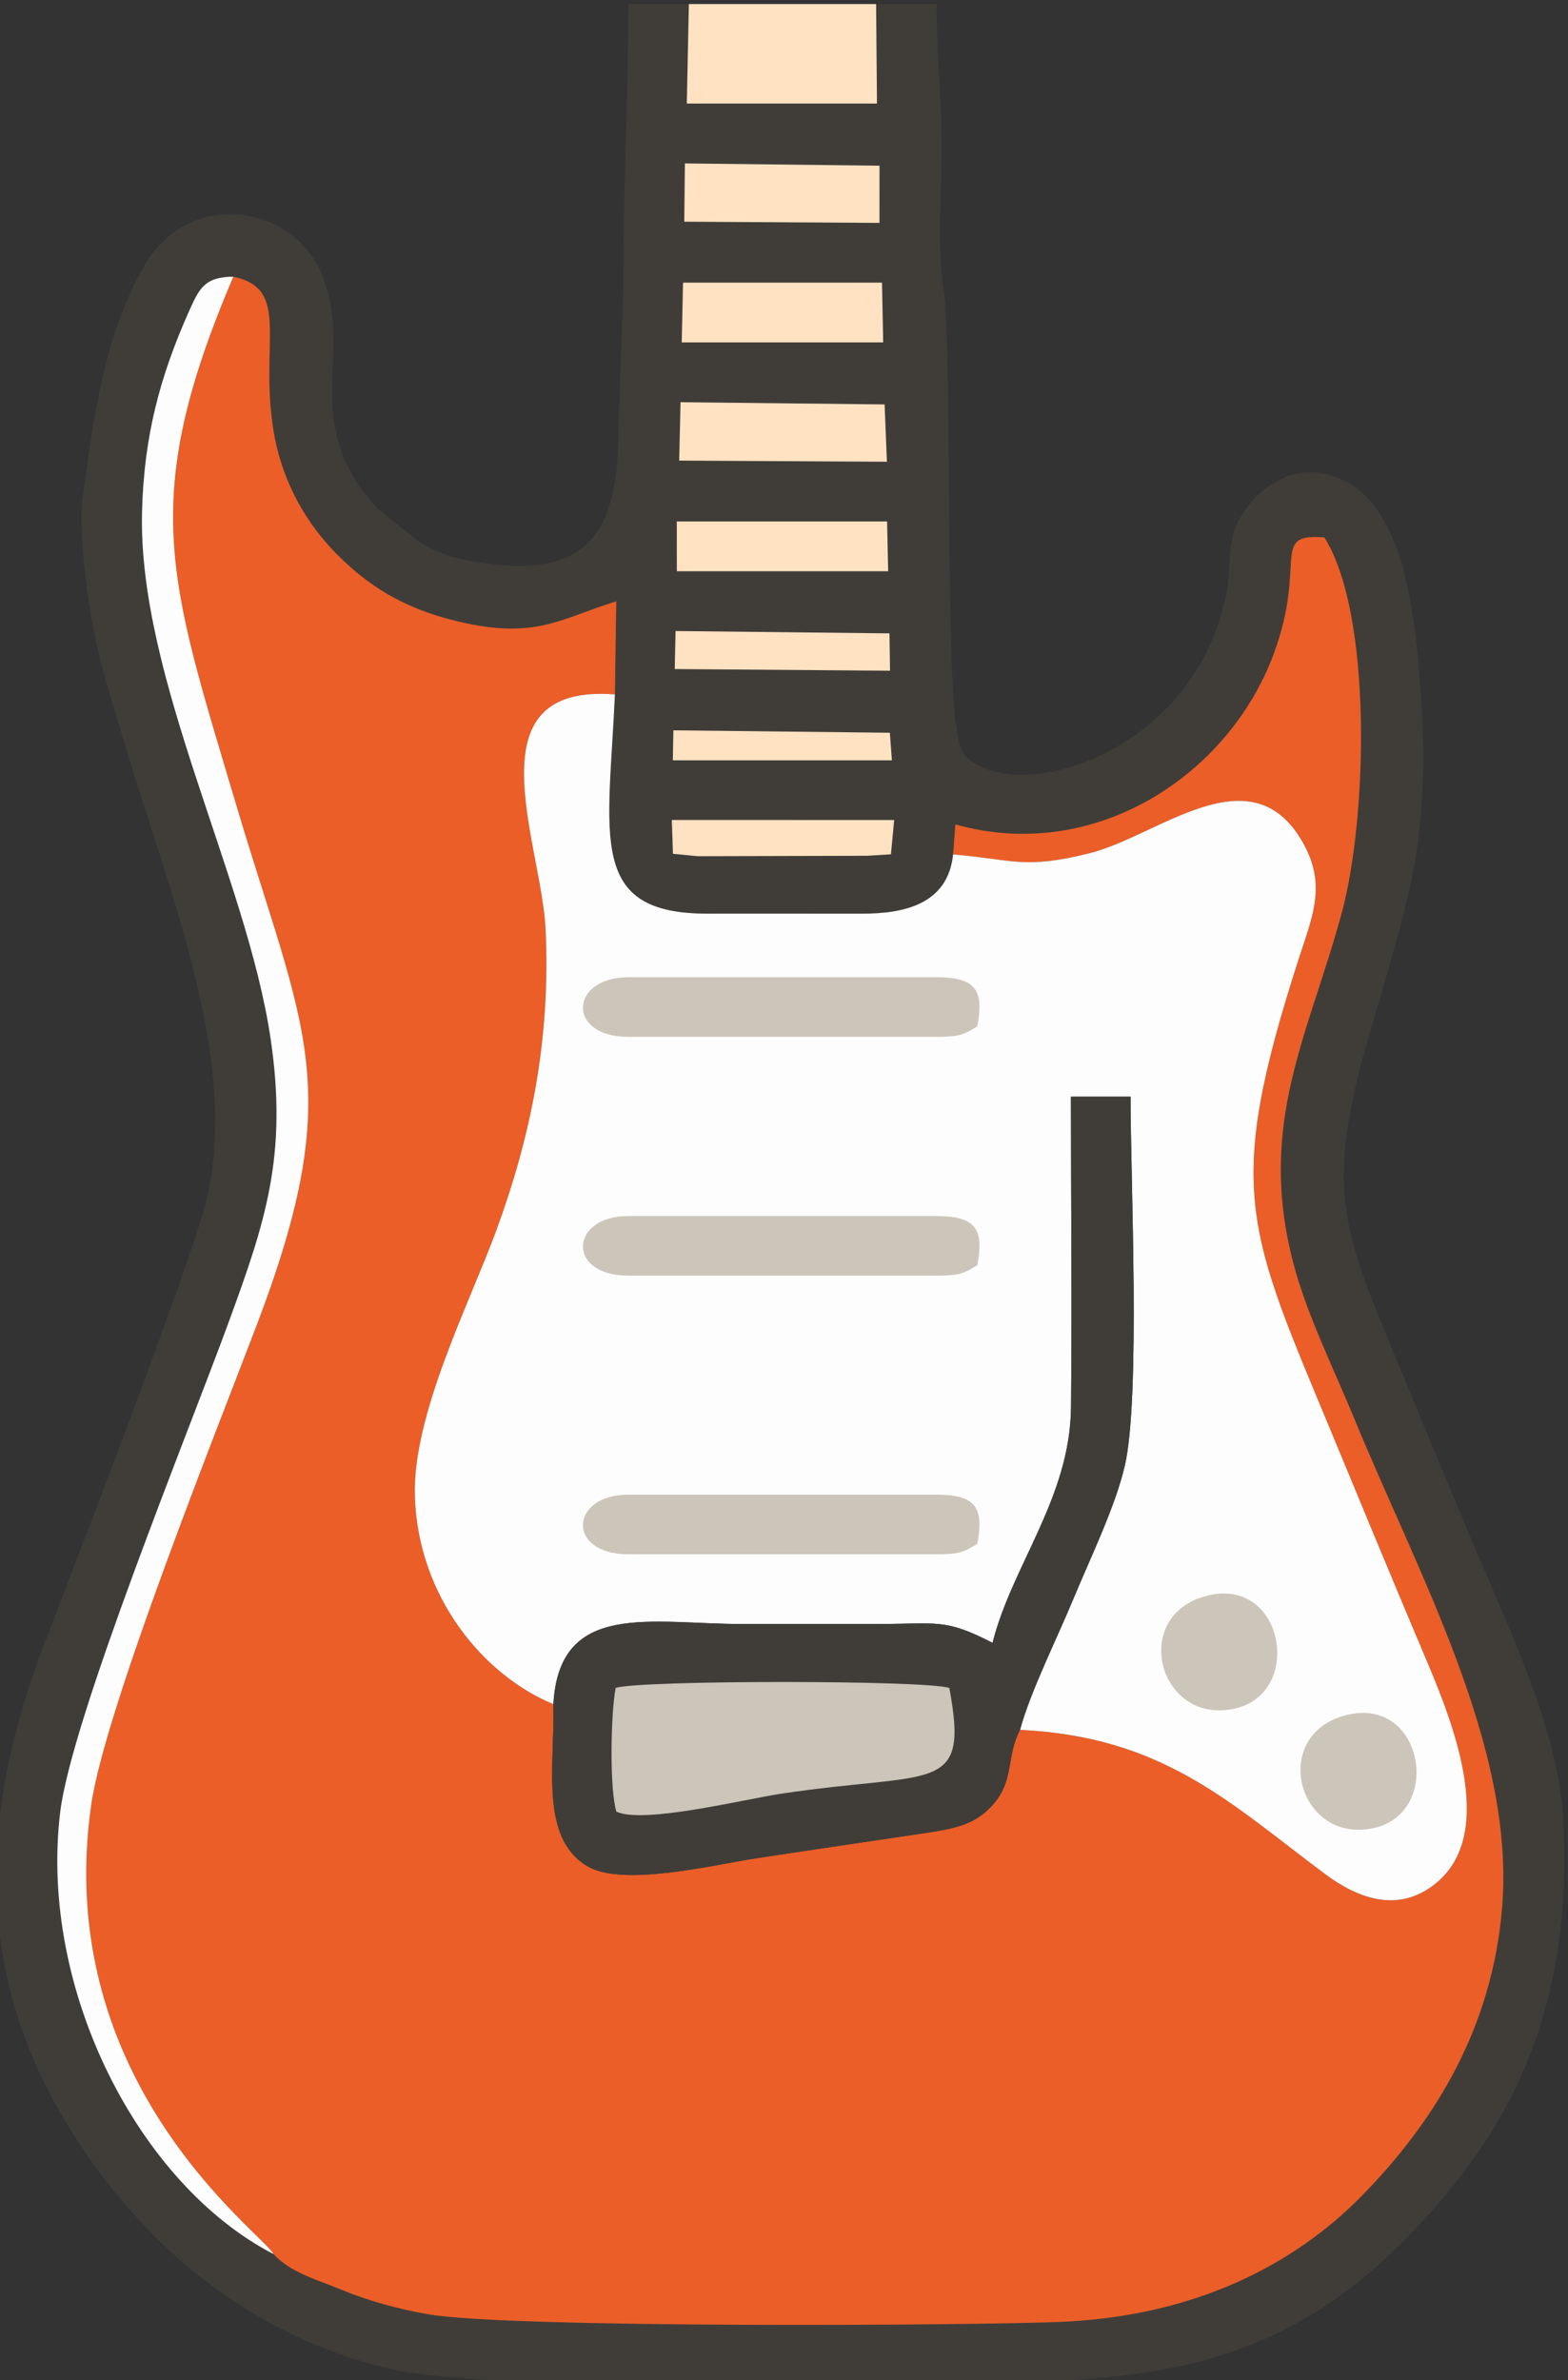 <?xml version="1.0" encoding="UTF-8"?>
<!DOCTYPE svg PUBLIC "-//W3C//DTD SVG 1.1//EN" "http://www.w3.org/Graphics/SVG/1.1/DTD/svg11.dtd">
<!-- Creator: CorelDRAW 2020 (64-Bit) -->
<svg xmlns="http://www.w3.org/2000/svg" xml:space="preserve" width="22.246mm" height="33.752mm" version="1.1" style="shape-rendering:geometricPrecision; text-rendering:geometricPrecision; image-rendering:optimizeQuality; fill-rule:evenodd; clip-rule:evenodd"
viewBox="0 0 2224.6 3375.2"
 xmlns:xlink="http://www.w3.org/1999/xlink"
 xmlns:xodm="http://www.corel.com/coreldraw/odm/2003">
 <rect x="0" y="0" width="2224.6" height="3375.2" fill="#333333" stroke="none"/>
 <defs>
  <style type="text/css">
   <![CDATA[
    .fil0 {fill:#403D39}
    .fil3 {fill:#CCC5B9}
    .fil1 {fill:#EB5E28}
    .fil4 {fill:#FEE2C1}
    .fil2 {fill:#FEFDFD}
   ]]>
  </style>
 </defs>
 <g id="Capa_x0020_1">
  <g id="_2265813584832">
   <path class="fil0" d="M1242.99 5.75l1.22 141.15 -269.81 0 2.91 -141.15 -85.89 0c0,134.24 -7.47,260.53 -6.89,402.34l-7.21 197.4c0.33,143.56 -36.12,222.26 -210.95,189.77 -31.5,-5.86 -48.45,-13.23 -71.92,-26.86l-58.59 -47.24c-115.02,-123.42 -30.33,-218.62 -80.78,-335.51 -40.84,-94.61 -186.74,-119.27 -250.58,-8.47 -57.45,99.71 -71.86,216.91 -87.3,329.02 -6.24,45.28 6.86,144.06 15.19,185.58 11.69,58.19 27.58,105.84 43.88,160.74 65.88,221.86 173.51,471.19 109.31,675.75 -43.47,138.51 -165.41,453.66 -222.67,602.85 -84.79,220.9 -104.95,445.07 23.67,666.73 104,179.23 264.68,314.88 470.33,362.24 133.98,30.86 632.79,18.27 807.24,18.27 251.89,0 439.3,-11.81 626.2,-199.32 165.89,-166.44 239.92,-343.15 227.62,-598.05 -5,-103.6 -55.75,-224.16 -96.88,-319.41 -41.77,-96.74 -82.31,-193.76 -120.99,-288.23 -89.45,-218.42 -125.59,-267.51 -60.36,-495.95 57.41,-201.06 95.46,-285.13 72.93,-532.64 -9.66,-106.18 -29.87,-253.78 -136.46,-273.34 -60.42,-11.08 -107.42,38.45 -123.23,75.94 -10.67,25.32 -7.56,66.38 -12.75,93.09 -40.27,207.2 -251.45,288.1 -344.51,248.57 -31.5,-13.38 -34.94,-26.01 -40.12,-65.76 -13.38,-102.63 -5.35,-536.35 -16.69,-611.26 -9.66,-63.79 -3.06,-135.86 -2.98,-201.64 0.1,-75.46 -7.05,-126.48 -7.05,-204.61l-85.89 0z"/>
   <path class="fil1" d="M388 3196.58c25.09,26.91 61.83,36.23 97.82,51.12 36.08,14.92 78.69,26.74 120.9,34.14 116.22,20.39 780.21,15.99 898.57,10.91 190.46,-8.18 331.25,-81.27 426.91,-178.9 106.73,-108.92 184.89,-240.76 198.87,-407.97 19.04,-227.9 -118.47,-471.87 -210.27,-695.48 -27.51,-66.99 -66.56,-145.75 -85.63,-218.16 -52.6,-199.66 21.93,-324.69 68.74,-498.84 36.12,-134.39 43.5,-421.96 -24.89,-531.25 -78.31,-6.39 -23.74,36 -72.21,165.96 -63.81,171.12 -253.11,296.59 -451.38,241.05l-3.21 42.54c84.91,7 99.91,21.69 193.72,-1.75 96.32,-24.06 225.58,-141.51 299.49,-20.19 38.22,62.74 17.24,107.67 -2.69,169.46 -107.18,332.22 -73.18,383.83 49.43,679.68 42.2,101.85 84.27,203.59 126.72,303.83 37.1,87.59 108.13,252.76 19.41,327.07 -54.46,45.61 -113.65,21.19 -158.16,-12.02 -135.6,-101.16 -229.73,-194.95 -432.96,-204.59 -19.61,37.62 -8.27,70.07 -36.54,103.84 -24.43,29.18 -51.94,35.67 -98.14,42.54 -80.39,11.94 -159.72,23.57 -238.76,35.62 -61.47,9.37 -190.24,41.38 -240.69,11.23 -67.77,-40.51 -45.79,-143.39 -47.97,-229.68 -98.37,-40.53 -191.7,-151.04 -196.47,-294.11 -3.86,-116.04 77.46,-273.97 115.58,-377.85 48.65,-132.56 77.21,-270.06 69.87,-426.72 -5.76,-122.95 -108.68,-349.49 98.32,-333.27l1.94 -132c-79.68,24.53 -113.89,54.63 -224.19,28.6 -78.58,-18.55 -128.7,-51.66 -172.13,-95.33 -41.53,-41.76 -78.04,-101.03 -90.12,-176.26 -19.95,-124.27 25.24,-200.14 -56.85,-217.41 -135.34,317.77 -91.37,428.12 3.92,748.37 96.19,323.3 158.12,399.51 29.78,737.17 -56.97,149.88 -216.15,547.1 -235.37,681.98 -56.26,394.96 245.18,608.47 258.64,636.67z"/>
   <path class="fil2" d="M785.08 2416.74c8.4,-147.63 137.99,-113.65 268.62,-113.65 63.51,0 127.01,0.02 190.51,0 85.42,-0.03 95.95,-8.51 163.96,26.72 27.58,-109.83 110.1,-205.56 111.34,-334.22 1.41,-146.49 -0.06,-293.82 -0.13,-440.4l84.6 0c0,119.85 14.3,425.05 -8.14,523.22 -13.37,58.46 -50.85,135.28 -72.9,188.82 -22.56,54.76 -61.63,132.72 -75.76,185.96 203.23,9.64 297.36,103.43 432.96,204.59 44.51,33.21 103.7,57.63 158.16,12.02 88.72,-74.31 17.69,-239.48 -19.41,-327.07 -42.45,-100.24 -84.52,-201.98 -126.72,-303.83 -122.61,-295.85 -156.61,-347.46 -49.43,-679.68 19.93,-61.79 40.91,-106.72 2.69,-169.46 -73.91,-121.32 -203.17,-3.87 -299.49,20.19 -93.81,23.44 -108.81,8.75 -193.72,1.75 -7.44,71.03 -69.88,83.97 -128.95,84.03 -73.04,0.06 -146.09,-0.17 -219.14,-0.03 -171.45,0.34 -140.74,-108.36 -131.75,-310.91 -207,-16.22 -104.08,210.32 -98.32,333.27 7.34,156.66 -21.22,294.16 -69.87,426.72 -38.12,103.88 -119.44,261.81 -115.58,377.85 4.77,143.07 98.1,253.58 196.47,294.11z"/>
   <path class="fil0" d="M785.08 2416.74c2.18,86.29 -19.8,189.17 47.97,229.68 50.45,30.15 179.22,-1.86 240.69,-11.23 79.04,-12.05 158.37,-23.68 238.76,-35.62 46.2,-6.87 73.71,-13.36 98.14,-42.54 28.27,-33.77 16.93,-66.22 36.54,-103.84 14.13,-53.24 53.2,-131.2 75.76,-185.96 22.05,-53.54 59.53,-130.36 72.9,-188.82 22.44,-98.17 8.14,-403.37 8.14,-523.22l-84.6 0c0.07,146.58 1.54,293.91 0.13,440.4 -1.24,128.66 -83.76,224.39 -111.34,334.22 -68.01,-35.23 -78.54,-26.75 -163.96,-26.72 -63.5,0.02 -127,0 -190.51,0 -130.63,0 -260.22,-33.98 -268.62,113.65z"/>
   <path class="fil2" d="M388 3196.58c-13.46,-28.2 -314.9,-241.71 -258.64,-636.67 19.22,-134.88 178.4,-532.1 235.37,-681.98 128.34,-337.66 66.41,-413.87 -29.78,-737.17 -95.29,-320.25 -139.26,-430.6 -3.92,-748.37 -40.77,0.24 -48.49,16.88 -62.74,48.74 -41.36,92.45 -64.02,177.56 -66.76,284.14 -6.07,235.96 148.1,517.04 182.33,747.33 24.8,166.89 -8.17,262.03 -58.88,400.92 -56.33,154.27 -223.8,563.37 -239.71,697.31 -29.83,251.17 111.63,526.91 302.73,625.75z"/>
   <path class="fil3" d="M874.47 2569.13c38.25,17.96 180.76,-17.44 234.15,-25.48 217.08,-32.66 266.84,2.62 238.23,-149.89 -32.64,-11.3 -440.76,-11.3 -473.4,0 -7.18,38.24 -8.68,143.89 1.02,175.37z"/>
   <path class="fil3" d="M891.42 2204.15l438.34 0c31.03,0 37.92,-2.98 56.84,-14.92 9.34,-49.94 -1.09,-69.58 -57.72,-69.58l-437.46 0c-83.29,0 -88.36,84.5 0,84.5z"/>
   <path class="fil3" d="M891.42 1809.03l437.46 0c31.91,0 38.8,-2.97 57.72,-14.91 9.34,-49.95 -1.09,-69.59 -57.72,-69.59l-437.46 0c-83.29,0 -88.36,84.5 0,84.5z"/>
   <path class="fil3" d="M891.42 1470.36l437.46 0c31.91,0 38.8,-2.98 57.72,-14.92 9.34,-49.94 -1.09,-69.58 -57.72,-69.58l-437.46 0c-83.29,0 -88.36,84.5 0,84.5z"/>
   <polygon class="fil4" points="1242.99,5.75 977.31,5.75 974.4,146.9 1244.21,146.9 "/>
   <polygon class="fil4" points="967.2,485.57 1253.03,485.57 1251.35,400.83 969.04,400.83 "/>
   <polygon class="fil4" points="963.61,653.21 1258.32,654.79 1255.01,573.52 965.51,570.4 "/>
   <polygon class="fil4" points="970.81,314.4 1247.74,316.1 1247.8,234.99 971.68,231.75 "/>
   <path class="fil3" d="M1718.51 2261.6c-116.73,23.02 -77.73,183.77 31.25,161.85 99.31,-19.98 73.5,-182.5 -31.25,-161.85z"/>
   <path class="fil3" d="M1916.07 2430.94c-116.73,23.02 -77.73,183.77 31.25,161.84 99.31,-19.98 73.5,-182.5 -31.25,-161.84z"/>
   <polygon class="fil4" points="960.29,810.13 1260.08,810.13 1258.56,739.5 960.22,739.5 "/>
   <polygon class="fil4" points="957.3,948.81 1262.73,951.17 1261.92,898.22 958.45,894.87 "/>
   <polygon class="fil4" points="954.73,1210.82 990.16,1214.22 1230.1,1213.61 1264.02,1211.52 1268.59,1162.9 953.16,1162.84 "/>
   <polygon class="fil4" points="954.6,1078.25 1265.37,1078.25 1262.45,1039.15 955.36,1035.7 "/>
  </g>
 </g>
</svg>
